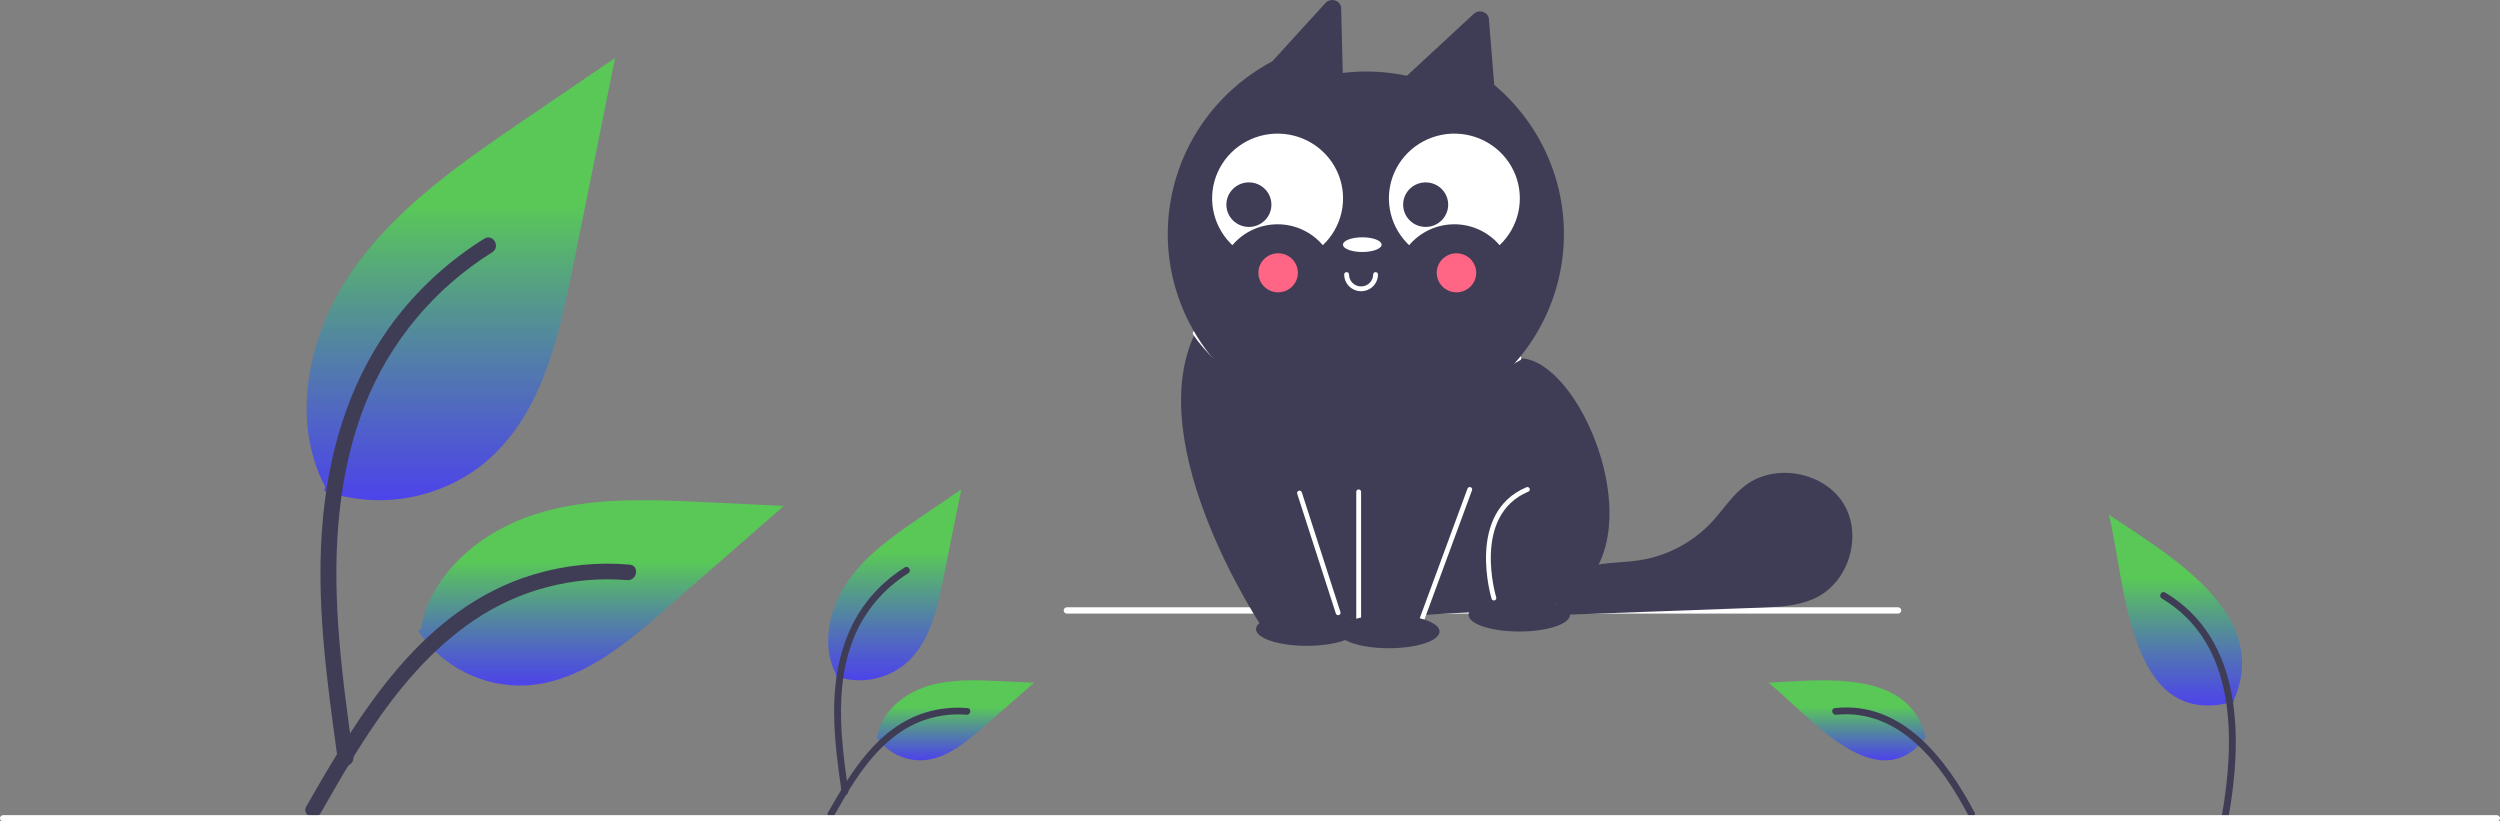 <svg width="700" height="230" viewBox="0 0 700 230" fill="none" xmlns="http://www.w3.org/2000/svg">
<rect x="0" y="0" width="700" height="230" fill="#808080" stroke="none"/>
<g id="cat" clip-path="url(#clip0)">
<g id="leaf1">
<path id="Path 438" d="M90.765 137.444C98.3 140.063 106.39 140.719 114.256 139.349C122.122 137.979 129.499 134.629 135.675 129.621C151.405 116.565 156.337 95.064 160.349 75.149L172.218 16.243L147.369 33.161C129.498 45.328 111.226 57.886 98.854 75.509C86.481 93.132 81.084 117.191 91.022 136.26" fill="url(#paint0_linear)"/>
<path id="Path 439" d="M94.602 212.861C91.475 190.33 88.257 167.507 90.456 144.734C92.405 124.509 98.645 104.759 111.349 88.558C118.093 79.976 126.298 72.624 135.597 66.83C138.021 65.318 140.252 69.116 137.839 70.623C121.749 80.677 109.304 95.524 102.298 113.023C94.561 132.483 93.318 153.696 94.651 174.368C95.457 186.868 97.169 199.287 98.888 211.691C99.024 212.252 98.939 212.843 98.651 213.345C98.363 213.846 97.893 214.221 97.336 214.393C96.768 214.544 96.162 214.468 95.651 214.181C95.14 213.893 94.763 213.418 94.604 212.858L94.602 212.861Z" fill="#3F3D56"/>
<path id="Path 442" d="M117.114 176.707C120.345 181.565 124.787 185.518 130.012 188.186C135.237 190.853 141.068 192.145 146.944 191.936C162.049 191.228 174.636 180.808 185.966 170.912L219.485 141.648L197.302 140.598C181.349 139.842 164.984 139.134 149.789 144.004C134.594 148.874 120.581 160.577 117.803 176.129" fill="url(#paint1_linear)"/>
<path id="Path 443" d="M85.762 225.813C100.819 199.469 118.283 170.19 149.49 160.832C158.166 158.239 167.264 157.31 176.293 158.095C179.139 158.338 178.429 162.675 175.588 162.433C160.453 161.191 145.347 165.143 132.813 173.624C120.751 181.742 111.36 193.029 103.412 204.996C98.543 212.328 94.182 219.971 89.821 227.602C88.427 230.042 84.352 228.28 85.762 225.813Z" fill="#3F3D56"/>
</g>
<g id="leaf2">
<path id="Path 438_2" d="M233.997 189.354C237.249 190.485 240.741 190.768 244.136 190.177C247.531 189.585 250.714 188.139 253.38 185.978C260.169 180.343 262.298 171.063 264.029 162.468L269.152 137.044L258.428 144.346C250.714 149.597 242.828 155.017 237.488 162.623C232.148 170.229 229.819 180.613 234.108 188.844" fill="url(#paint2_linear)"/>
<path id="Path 439_2" d="M235.653 221.904C234.303 212.18 232.915 202.33 233.864 192.501C234.705 183.772 237.398 175.247 242.881 168.255C245.792 164.551 249.333 161.378 253.346 158.878C254.393 158.225 255.356 159.864 254.314 160.514C247.37 164.854 241.999 171.262 238.975 178.814C235.635 187.213 235.099 196.369 235.674 205.291C236.022 210.686 236.761 216.046 237.503 221.4C237.561 221.642 237.525 221.897 237.401 222.113C237.276 222.33 237.073 222.491 236.833 222.566C236.588 222.631 236.327 222.598 236.106 222.474C235.885 222.35 235.723 222.145 235.654 221.903L235.653 221.904Z" fill="#3F3D56"/>
<path id="Path 442_2" d="M245.369 206.301C246.764 208.397 248.681 210.103 250.936 211.255C253.191 212.406 255.708 212.963 258.244 212.873C264.763 212.567 270.196 208.07 275.086 203.799L289.553 191.169L279.978 190.716C273.093 190.389 266.03 190.084 259.472 192.186C252.914 194.288 246.866 199.339 245.667 206.051" fill="url(#paint3_linear)"/>
<path id="Path 443_2" d="M231.838 227.495C238.336 216.124 245.874 203.487 259.343 199.448C263.087 198.329 267.014 197.928 270.911 198.267C272.139 198.372 271.833 200.244 270.607 200.14C264.074 199.604 257.554 201.309 252.145 204.97C246.939 208.473 242.886 213.345 239.455 218.51C237.354 221.674 235.472 224.973 233.589 228.267C232.988 229.32 231.229 228.559 231.838 227.495Z" fill="#3F3D56"/>
</g>
<g id="leaf4">
<path id="Path 438_3" d="M625.621 196.408C595.598 204.931 595.243 162.977 590.466 144.098C607.435 155.524 636.047 171.813 625.51 195.898" fill="url(#paint4_linear)"/>
<path id="Path 439_3" d="M623.965 228.959C627.908 206.903 628.157 178.968 606.271 165.932C605.225 165.279 604.262 166.918 605.304 167.568C626.434 180.206 625.807 207.194 622.114 228.454C622.057 228.693 622.095 228.945 622.222 229.157C622.349 229.368 622.553 229.523 622.793 229.589C623.033 229.654 623.289 229.624 623.507 229.507C623.726 229.389 623.89 229.192 623.964 228.957L623.965 228.959Z" fill="#3F3D56"/>
</g>
<g id="leaf3">
<path id="Path 442_3" d="M539.344 206.301C525.605 224.537 506.474 200.119 495.161 191.169C510.251 190.375 534.357 187.3 539.047 206.051" fill="url(#paint5_linear)"/>
<path id="Path 443_3" d="M552.876 227.495C545.11 212.794 532.708 196.168 513.802 198.268C512.574 198.372 512.881 200.244 514.107 200.14C532.065 198.302 543.749 214.273 551.123 228.267C551.725 229.32 553.484 228.559 552.876 227.495Z" fill="#3F3D56"/>
</g>
<g id="lines">
<path id="Vector" d="M699.108 230H0.892C0.655 230 0.428 229.907 0.261 229.742C0.094 229.576 0 229.352 0 229.118C0 228.884 0.094 228.66 0.261 228.495C0.428 228.329 0.655 228.237 0.892 228.237H699.108C699.345 228.237 699.572 228.329 699.739 228.495C699.906 228.66 700 228.884 700 229.118C700 229.352 699.906 229.576 699.739 229.742C699.572 229.907 699.345 230 699.108 230Z" fill="white"/>
<path id="Vector_2" d="M531.465 171.804H298.726C298.49 171.804 298.263 171.711 298.096 171.546C297.928 171.38 297.834 171.156 297.834 170.922C297.834 170.688 297.928 170.464 298.096 170.299C298.263 170.133 298.49 170.04 298.726 170.04H531.465C531.701 170.04 531.928 170.133 532.096 170.299C532.263 170.464 532.357 170.688 532.357 170.922C532.357 171.156 532.263 171.38 532.096 171.546C531.928 171.711 531.701 171.804 531.465 171.804Z" fill="#FFFEFE"/>
</g>
<g id="body">
<path id="Vector_3" d="M425.308 100.291C445.711 99.97 471.38 170.772 423.028 171.139C398.01 171.329 353.718 176.154 353.718 176.154C353.718 176.154 319.288 125.058 334.644 93.27L425.308 100.291Z" fill="#3F3D56"/>
<path id="Vector_4" d="M380.428 137.707V174.39H397.772L411.533 137.038" fill="#3F3D56"/>
<path id="Vector_5" d="M397.772 175.059H380.428C380.249 175.059 380.077 174.989 379.95 174.863C379.823 174.738 379.752 174.568 379.752 174.39V137.707C379.752 137.53 379.823 137.36 379.95 137.234C380.077 137.109 380.249 137.038 380.428 137.038C380.607 137.038 380.779 137.109 380.906 137.234C381.033 137.36 381.104 137.53 381.104 137.707V173.722H397.299L410.898 136.809C410.959 136.643 411.085 136.507 411.248 136.432C411.41 136.357 411.596 136.349 411.765 136.41C411.933 136.471 412.07 136.595 412.146 136.756C412.222 136.917 412.23 137.1 412.169 137.267L398.408 174.619C398.36 174.748 398.274 174.859 398.16 174.938C398.046 175.017 397.911 175.059 397.772 175.059V175.059Z" fill="white"/>
<path id="Vector_6" d="M425.395 176.823C433.238 176.823 439.595 174.727 439.595 172.142C439.595 169.557 433.238 167.462 425.395 167.462C417.553 167.462 411.195 169.557 411.195 172.142C411.195 174.727 417.553 176.823 425.395 176.823Z" fill="#3F3D56"/>
<path id="Vector_7" d="M418.295 168.131C418.15 168.131 418.01 168.085 417.893 168C417.777 167.915 417.691 167.795 417.649 167.658C417.574 167.418 410.391 143.597 427.409 136.423C427.491 136.388 427.579 136.37 427.668 136.369C427.757 136.368 427.845 136.384 427.928 136.417C428.01 136.449 428.086 136.498 428.149 136.559C428.213 136.621 428.264 136.694 428.298 136.775C428.333 136.856 428.352 136.943 428.353 137.031C428.353 137.119 428.337 137.206 428.303 137.288C428.27 137.37 428.221 137.444 428.158 137.507C428.096 137.569 428.021 137.619 427.939 137.653C412.029 144.36 418.871 167.037 418.942 167.265C418.994 167.435 418.977 167.618 418.893 167.775C418.809 167.931 418.665 168.049 418.494 168.101C418.43 168.12 418.363 168.13 418.295 168.131V168.131Z" fill="white"/>
<path id="Vector_8" d="M442.383 162.019C442.288 161.884 442.218 161.742 442.136 161.604C441.397 161.631 440.658 161.657 439.919 161.684L442.383 162.019Z" fill="#3F3D56"/>
<path id="Vector_9" d="M374.68 172.255C374.537 172.255 374.397 172.21 374.281 172.126C374.166 172.043 374.08 171.925 374.036 171.79L363.217 138.244C363.19 138.161 363.179 138.072 363.187 137.985C363.194 137.897 363.218 137.811 363.259 137.733C363.3 137.655 363.356 137.585 363.424 137.529C363.492 137.472 363.57 137.429 363.655 137.402C363.74 137.375 363.829 137.365 363.918 137.373C364.006 137.38 364.093 137.405 364.172 137.445C364.251 137.486 364.321 137.542 364.378 137.609C364.435 137.676 364.479 137.754 364.505 137.838L375.325 171.383C375.357 171.484 375.365 171.59 375.347 171.694C375.33 171.798 375.289 171.896 375.226 171.981C375.163 172.066 375.081 172.135 374.986 172.183C374.891 172.23 374.787 172.255 374.68 172.255V172.255Z" fill="white"/>
<path id="Vector_10" d="M388.881 181.503C396.723 181.503 403.081 179.408 403.081 176.823C403.081 174.238 396.723 172.142 388.881 172.142C381.038 172.142 374.68 174.238 374.68 176.823C374.68 179.408 381.038 181.503 388.881 181.503Z" fill="#3F3D56"/>
<path id="Vector_11" d="M365.89 180.835C373.732 180.835 380.09 178.739 380.09 176.154C380.09 173.569 373.732 171.474 365.89 171.474C358.047 171.474 351.69 173.569 351.69 176.154C351.69 178.739 358.047 180.835 365.89 180.835Z" fill="#3F3D56"/>
<path id="Vector_12" d="M378.172 115.477C370.499 115.546 362.895 114.046 355.838 111.07C341.102 104.745 334.348 94.071 334.068 93.62C333.975 93.469 333.947 93.288 333.989 93.116C334.031 92.945 334.14 92.797 334.292 92.704C334.444 92.612 334.627 92.583 334.801 92.623C334.974 92.663 335.125 92.77 335.22 92.919C340.558 100.416 347.91 106.288 356.444 109.872C369.714 115.545 392.374 118.388 424.969 99.713C425.045 99.668 425.13 99.639 425.219 99.627C425.307 99.616 425.396 99.621 425.483 99.644C425.569 99.666 425.649 99.705 425.72 99.758C425.791 99.812 425.85 99.879 425.895 99.955C425.939 100.031 425.968 100.115 425.98 100.202C425.992 100.289 425.986 100.378 425.963 100.463C425.94 100.548 425.9 100.628 425.846 100.698C425.792 100.767 425.724 100.826 425.647 100.87C406.513 111.832 390.716 115.477 378.172 115.477Z" fill="white"/>
</g>
<g id="tail">
<path id="Vector_13" d="M516.07 140.824C510.534 132.073 496.987 129.642 488.694 135.91C484.951 138.739 482.429 142.828 479.232 146.248C473.853 151.966 466.68 155.72 458.874 156.902C453.44 157.708 447.692 157.27 442.674 159.483C437.808 161.628 434.136 167.753 436.785 172.185C455.464 171.504 474.143 170.823 492.822 170.143C498.196 169.947 503.761 169.704 508.566 167.318C517.894 162.684 521.607 149.574 516.07 140.824Z" fill="#3F3D56"/>
</g>
<g id="Face">
<path id="Vector_14" d="M418.383 23.746L416.85 4.884C416.705 4.481 416.46 4.121 416.138 3.836C415.816 3.551 415.426 3.351 415.006 3.253C414.585 3.156 414.146 3.164 413.729 3.277C413.312 3.391 412.931 3.606 412.62 3.903L393.938 21.209C388.036 19.972 381.969 19.702 375.979 20.41L375.507 1.816C375.381 1.404 375.151 1.029 374.839 0.728C374.527 0.427 374.143 0.209 373.722 0.094C373.302 -0.021 372.859 -0.029 372.435 0.071C372.011 0.171 371.619 0.375 371.296 0.665L356.223 17.183C345.776 22.723 337.399 31.427 332.319 42.018C327.24 52.609 325.726 64.531 327.999 76.035C330.272 87.54 336.212 98.022 344.949 105.944C353.686 113.866 364.76 118.812 376.548 120.057C388.335 121.302 400.215 118.779 410.447 112.86C420.679 106.941 428.724 97.936 433.402 87.165C438.081 76.395 439.147 64.426 436.444 53.012C433.741 41.599 427.411 31.343 418.383 23.746H418.383Z" fill="#3F3D56"/>
<path id="Vector_15" d="M381.104 81.541C379.849 81.539 378.646 81.046 377.759 80.168C376.871 79.291 376.372 78.101 376.371 76.86C376.371 76.683 376.442 76.513 376.569 76.387C376.696 76.262 376.868 76.192 377.047 76.192C377.226 76.192 377.398 76.262 377.525 76.387C377.652 76.513 377.723 76.683 377.723 76.86C377.723 77.747 378.079 78.597 378.714 79.224C379.348 79.851 380.208 80.203 381.104 80.203C382.001 80.203 382.861 79.851 383.495 79.224C384.129 78.597 384.485 77.747 384.485 76.86C384.485 76.683 384.557 76.513 384.683 76.387C384.81 76.262 384.982 76.192 385.161 76.192C385.341 76.192 385.513 76.262 385.64 76.387C385.766 76.513 385.838 76.683 385.838 76.86C385.836 78.101 385.337 79.291 384.45 80.168C383.562 81.046 382.359 81.539 381.104 81.541Z" fill="white"/>
<path id="Vector_16" d="M381.442 70.559C384.43 70.559 386.852 69.638 386.852 68.502C386.852 67.366 384.43 66.445 381.442 66.445C378.455 66.445 376.033 67.366 376.033 68.502C376.033 69.638 378.455 70.559 381.442 70.559Z" fill="white"/>
<path id="Vector_17" d="M345.068 68.653C346.616 66.82 348.552 65.346 350.74 64.335C352.927 63.323 355.312 62.799 357.727 62.799C360.142 62.799 362.527 63.323 364.714 64.335C366.901 65.346 368.837 66.82 370.385 68.653C373.008 66.177 374.829 62.988 375.619 59.489C376.409 55.99 376.131 52.338 374.822 48.994C373.512 45.651 371.23 42.767 368.263 40.706C365.295 38.646 361.777 37.502 358.152 37.419C354.527 37.335 350.959 38.317 347.898 40.239C344.838 42.161 342.422 44.938 340.958 48.217C339.493 51.497 339.044 55.132 339.669 58.664C340.293 62.196 341.963 65.465 344.467 68.058C344.663 68.261 344.863 68.459 345.068 68.653Z" fill="white"/>
<path id="Vector_18" d="M394.565 68.653C396.113 66.82 398.049 65.346 400.236 64.335C402.424 63.323 404.809 62.799 407.224 62.799C409.638 62.799 412.023 63.323 414.211 64.335C416.398 65.346 418.334 66.82 419.882 68.653C422.505 66.177 424.326 62.988 425.116 59.489C425.905 55.99 425.628 52.338 424.318 48.994C423.009 45.651 420.726 42.767 417.759 40.706C414.792 38.646 411.274 37.502 407.649 37.419C404.024 37.335 400.456 38.317 397.395 40.239C394.335 42.161 391.919 44.938 390.454 48.217C388.989 51.497 388.541 55.132 389.166 58.664C389.79 62.196 391.46 65.465 393.964 68.058C394.159 68.261 394.36 68.459 394.565 68.653Z" fill="white"/>
<path id="Vector_19" d="M407.814 81.849C410.866 81.849 413.34 79.402 413.34 76.385C413.34 73.367 410.866 70.92 407.814 70.92C404.762 70.92 402.288 73.367 402.288 76.385C402.288 79.402 404.762 81.849 407.814 81.849Z" fill="#FF6584"/>
<path id="Vector_20" d="M357.877 81.849C360.929 81.849 363.403 79.402 363.403 76.385C363.403 73.367 360.929 70.92 357.877 70.92C354.826 70.92 352.352 73.367 352.352 76.385C352.352 79.402 354.826 81.849 357.877 81.849Z" fill="#FF6584"/>
</g>
<g id="eyes">
<path id="Vector_21" d="M349.69 63.54C353.172 63.54 355.996 60.748 355.996 57.304C355.996 53.86 353.172 51.069 349.69 51.069C346.207 51.069 343.384 53.86 343.384 57.304C343.384 60.748 346.207 63.54 349.69 63.54Z" fill="#3F3D56"/>
<path id="Vector_22" d="M399.185 63.54C402.667 63.54 405.491 60.748 405.491 57.304C405.491 53.86 402.667 51.069 399.185 51.069C395.702 51.069 392.879 53.86 392.879 57.304C392.879 60.748 395.702 63.54 399.185 63.54Z" fill="#3F3D56"/>
</g>
</g>
<defs>
<linearGradient id="paint0_linear" x1="129.039" y1="16.243" x2="129.039" y2="140.046" gradientUnits="userSpaceOnUse">
<stop offset="0.333" stop-color="#59C857"/>
<stop offset="1" stop-color="#453AF9" stop-opacity="0.87"/>
</linearGradient>
<linearGradient id="paint1_linear" x1="168.3" y1="140.058" x2="168.3" y2="191.958" gradientUnits="userSpaceOnUse">
<stop offset="0.333" stop-color="#59C857"/>
<stop offset="1" stop-color="#453AF9" stop-opacity="0.87"/>
</linearGradient>
<linearGradient id="paint2_linear" x1="250.516" y1="137.044" x2="250.516" y2="190.477" gradientUnits="userSpaceOnUse">
<stop offset="0.333" stop-color="#59C857"/>
<stop offset="1" stop-color="#453AF9" stop-opacity="0.87"/>
</linearGradient>
<linearGradient id="paint3_linear" x1="267.461" y1="190.483" x2="267.461" y2="212.883" gradientUnits="userSpaceOnUse">
<stop offset="0.333" stop-color="#59C857"/>
<stop offset="1" stop-color="#453AF9" stop-opacity="0.87"/>
</linearGradient>
<linearGradient id="paint4_linear" x1="609.123" y1="144.098" x2="609.123" y2="197.537" gradientUnits="userSpaceOnUse">
<stop offset="0.333" stop-color="#59C857"/>
<stop offset="1" stop-color="#453AF9" stop-opacity="0.87"/>
</linearGradient>
<linearGradient id="paint5_linear" x1="517.252" y1="190.49" x2="517.252" y2="212.896" gradientUnits="userSpaceOnUse">
<stop offset="0.333" stop-color="#59C857"/>
<stop offset="1" stop-color="#453AF9" stop-opacity="0.87"/>
</linearGradient>
<clipPath id="clip0">
<rect width="700" height="230" fill="white"/>
</clipPath>
</defs>
</svg>

